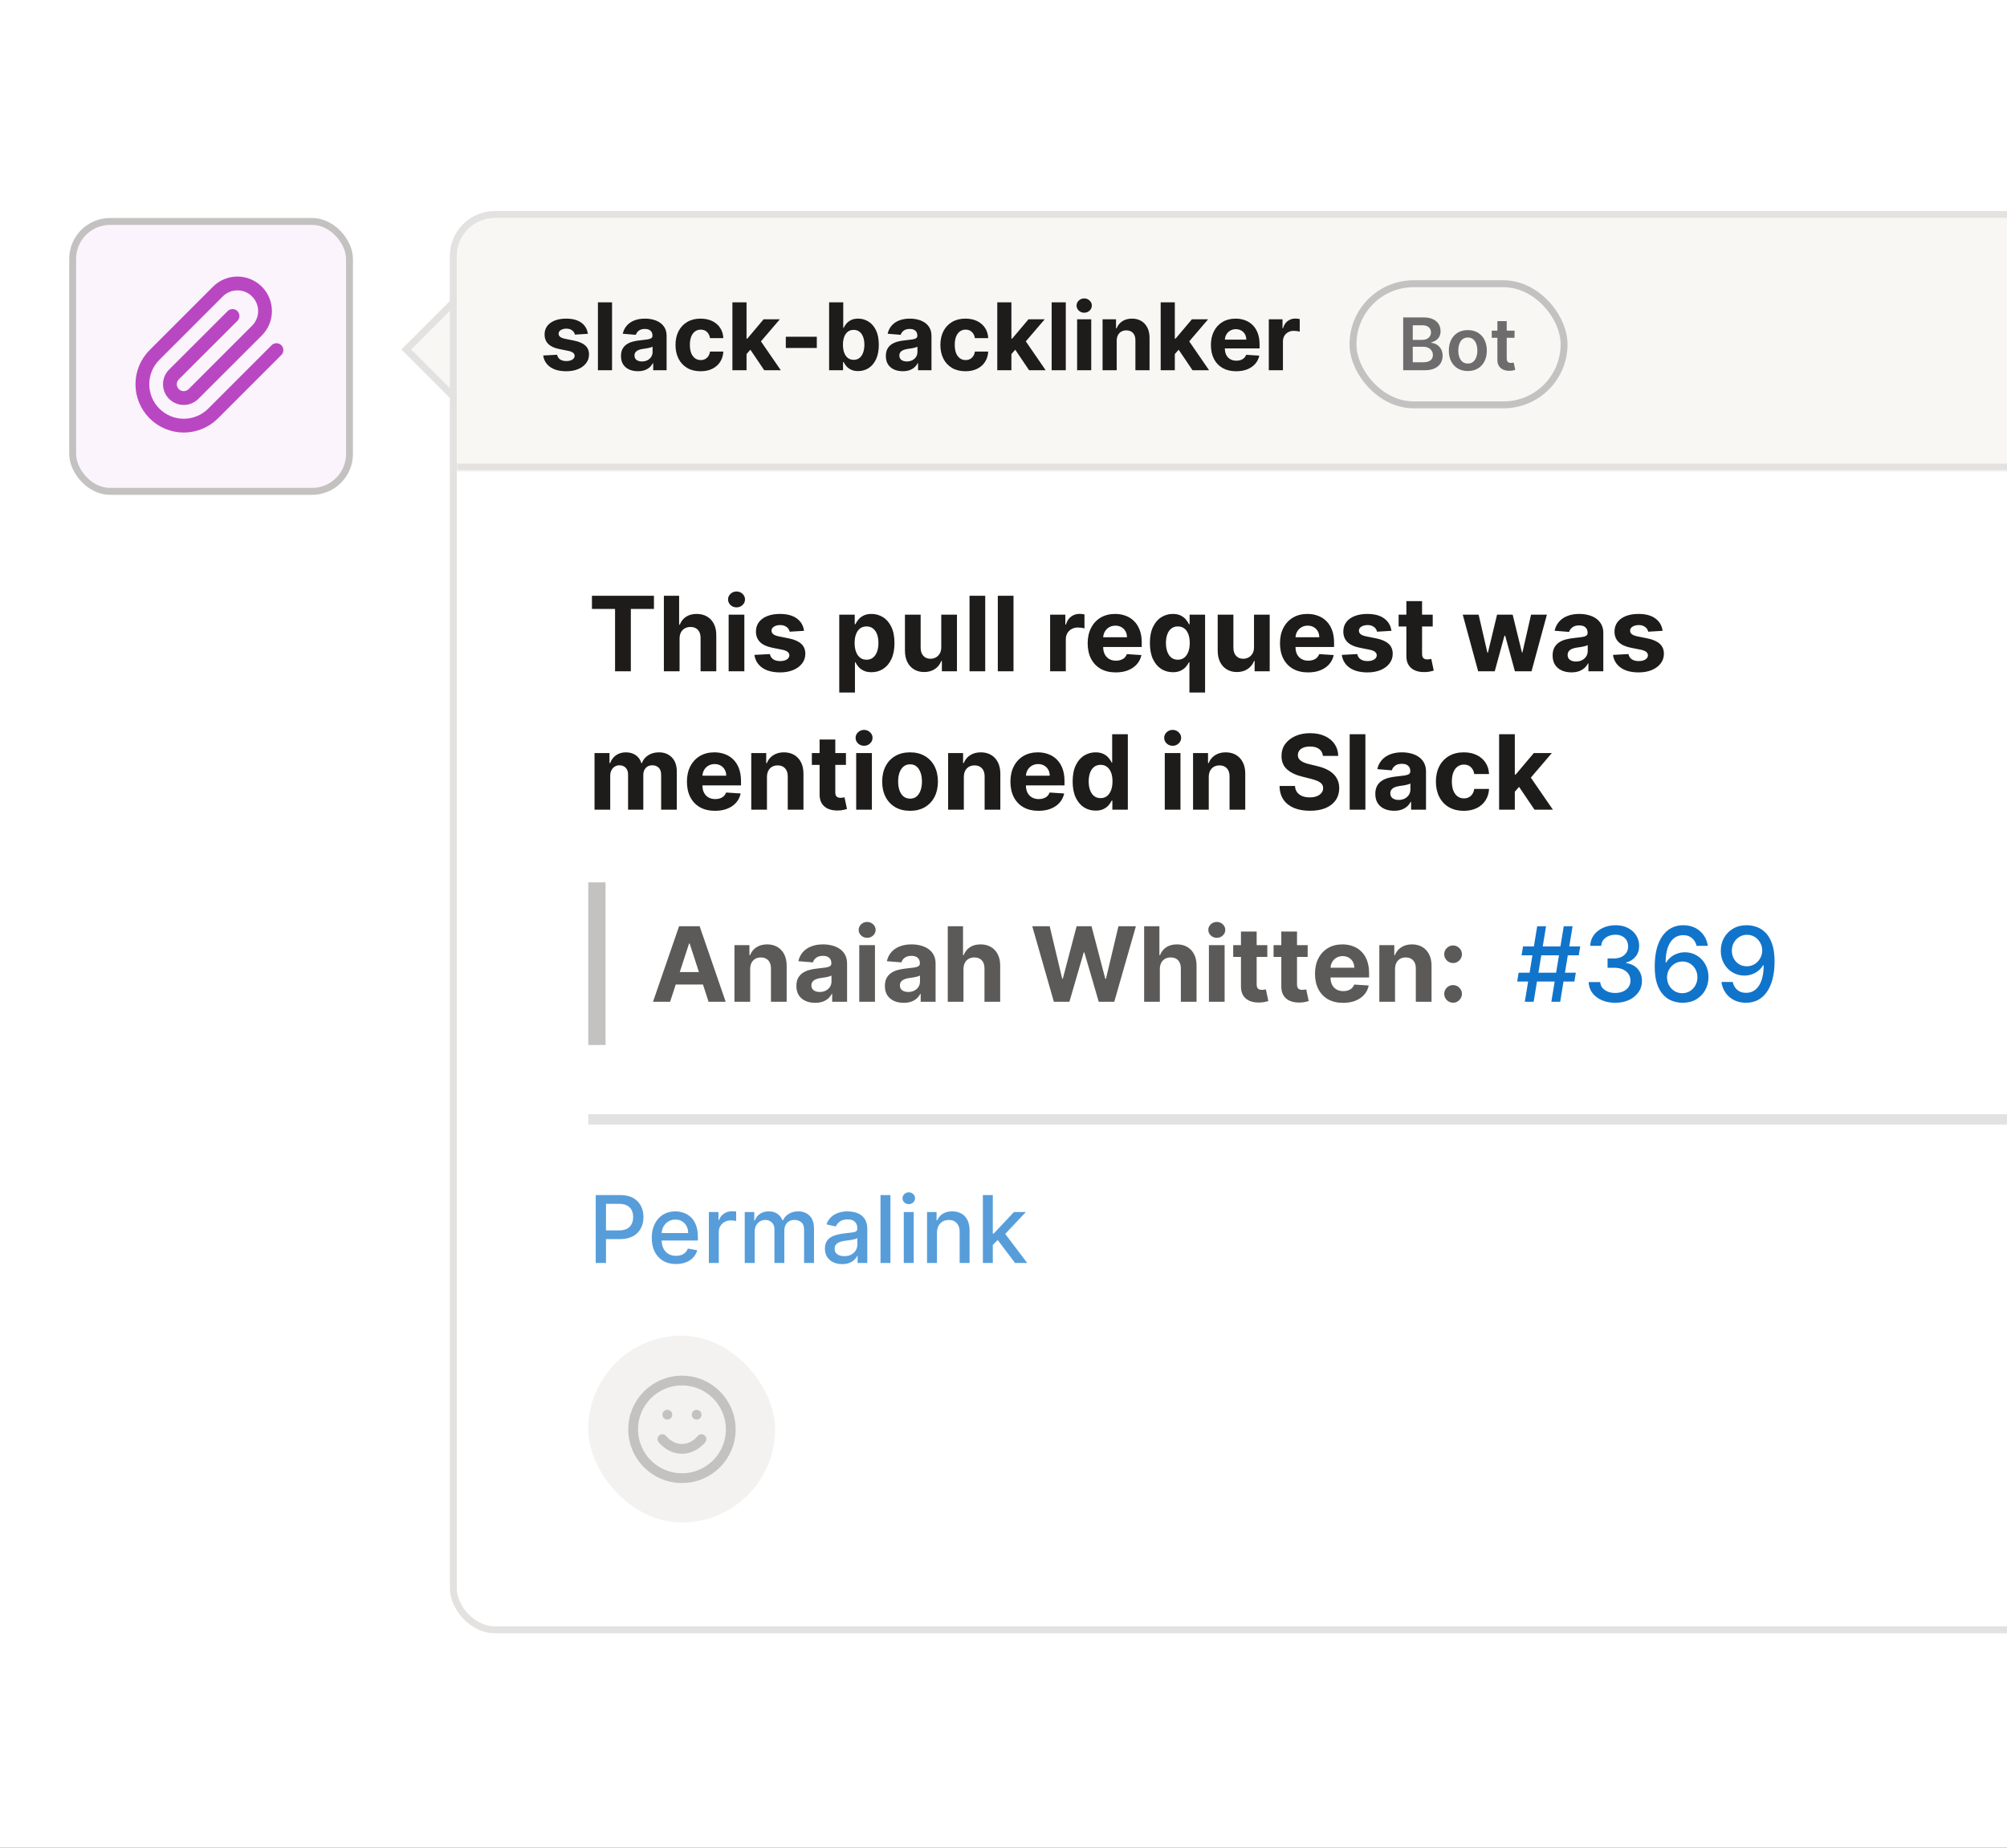 <svg width="580" height="534" viewBox="0 0 580 534" fill="none" xmlns="http://www.w3.org/2000/svg">
<rect x="0" y="0" width="580" height="534" fill="#333333" stroke="none"/>
<g clip-path="url(#clip0_31_760)">
<rect width="580" height="534" fill="white"/>
<rect x="21" y="64" width="80" height="78" rx="10.814" fill="#FBF4FD"/>
<g clip-path="url(#clip1_31_760)">
<path d="M79.896 101.182L61.575 119.504C59.33 121.748 56.286 123.009 53.112 123.009C49.938 123.009 46.893 121.748 44.649 119.504C42.404 117.259 41.143 114.215 41.143 111.041C41.143 107.867 42.404 104.822 44.649 102.578L62.97 84.256C64.467 82.76 66.496 81.919 68.612 81.919C70.728 81.919 72.758 82.76 74.254 84.256C75.751 85.753 76.591 87.782 76.591 89.898C76.591 92.014 75.751 94.044 74.254 95.54L55.913 113.862C55.165 114.61 54.15 115.03 53.092 115.03C52.034 115.03 51.019 114.61 50.271 113.862C49.523 113.114 49.102 112.099 49.102 111.041C49.102 109.983 49.523 108.968 50.271 108.22L67.197 91.314" stroke="#BA47C2" stroke-width="3.987" stroke-linecap="round" stroke-linejoin="round"/>
</g>
<rect x="21" y="64" width="80" height="78" rx="10.814" stroke="#C4C2C1" stroke-width="2"/>
<rect x="131" y="62" width="780" height="409" rx="12" fill="white"/>
<rect x="117.414" y="101" width="21" height="21" transform="rotate(-45 117.414 101)" fill="#F9F7F4" stroke="#E3E2E1" stroke-width="2"/>
<mask id="path-5-inside-1_31_760" fill="white">
<path d="M132 74C132 67.925 136.925 63 143 63H899C905.075 63 910 67.925 910 74V136H132V74Z"/>
</mask>
<path d="M132 74C132 67.925 136.925 63 143 63H899C905.075 63 910 67.925 910 74V136H132V74Z" fill="#F9F7F4"/>
<path d="M169.884 96.472L166.144 96.702C166.08 96.383 165.943 96.095 165.732 95.84C165.521 95.577 165.243 95.37 164.898 95.216C164.559 95.056 164.153 94.977 163.68 94.977C163.047 94.977 162.513 95.111 162.079 95.379C161.644 95.641 161.427 95.993 161.427 96.434C161.427 96.785 161.567 97.083 161.849 97.326C162.13 97.569 162.613 97.763 163.297 97.91L165.962 98.447C167.394 98.742 168.461 99.215 169.164 99.867C169.868 100.518 170.219 101.375 170.219 102.436C170.219 103.401 169.935 104.248 169.366 104.977C168.803 105.706 168.03 106.275 167.045 106.684C166.067 107.086 164.939 107.288 163.661 107.288C161.711 107.288 160.158 106.882 159.001 106.07C157.85 105.252 157.176 104.14 156.978 102.733L160.995 102.522C161.117 103.117 161.411 103.571 161.877 103.884C162.344 104.191 162.942 104.344 163.67 104.344C164.386 104.344 164.962 104.207 165.396 103.932C165.837 103.651 166.061 103.289 166.067 102.848C166.061 102.478 165.904 102.174 165.598 101.938C165.291 101.695 164.818 101.509 164.179 101.381L161.628 100.873C160.19 100.586 159.119 100.087 158.416 99.377C157.719 98.668 157.371 97.763 157.371 96.664C157.371 95.718 157.627 94.903 158.138 94.219C158.656 93.535 159.381 93.008 160.315 92.637C161.254 92.266 162.354 92.081 163.613 92.081C165.473 92.081 166.937 92.474 168.004 93.26C169.078 94.046 169.705 95.117 169.884 96.472ZM176.876 87.364V107H172.791V87.364H176.876ZM184.347 107.278C183.407 107.278 182.57 107.115 181.835 106.789C181.1 106.457 180.518 105.968 180.09 105.322C179.668 104.67 179.457 103.858 179.457 102.887C179.457 102.069 179.607 101.381 179.908 100.825C180.208 100.269 180.617 99.822 181.135 99.483C181.653 99.144 182.241 98.888 182.899 98.716C183.564 98.543 184.261 98.422 184.99 98.352C185.846 98.262 186.536 98.179 187.061 98.102C187.585 98.019 187.965 97.898 188.202 97.738C188.438 97.578 188.556 97.342 188.556 97.028V96.971C188.556 96.364 188.365 95.894 187.981 95.561C187.604 95.229 187.067 95.063 186.37 95.063C185.635 95.063 185.05 95.226 184.616 95.552C184.181 95.871 183.893 96.274 183.753 96.76L179.975 96.453C180.167 95.558 180.544 94.785 181.106 94.133C181.669 93.474 182.394 92.969 183.283 92.618C184.178 92.26 185.213 92.081 186.389 92.081C187.208 92.081 187.991 92.177 188.738 92.369C189.493 92.56 190.161 92.858 190.742 93.26C191.33 93.663 191.794 94.181 192.133 94.814C192.471 95.44 192.641 96.191 192.641 97.067V107H188.767V104.958H188.652C188.416 105.418 188.099 105.824 187.703 106.175C187.307 106.521 186.83 106.792 186.274 106.99C185.718 107.182 185.076 107.278 184.347 107.278ZM185.517 104.459C186.118 104.459 186.648 104.341 187.108 104.104C187.569 103.862 187.93 103.536 188.192 103.126C188.454 102.717 188.585 102.254 188.585 101.736V100.173C188.457 100.256 188.281 100.333 188.058 100.403C187.84 100.467 187.594 100.528 187.319 100.586C187.045 100.637 186.77 100.685 186.495 100.729C186.22 100.768 185.971 100.803 185.747 100.835C185.268 100.905 184.849 101.017 184.491 101.17C184.133 101.324 183.855 101.532 183.657 101.794C183.459 102.049 183.36 102.369 183.36 102.752C183.36 103.309 183.561 103.734 183.964 104.028C184.373 104.315 184.89 104.459 185.517 104.459ZM202.464 107.288C200.955 107.288 199.658 106.968 198.571 106.329C197.491 105.683 196.66 104.788 196.078 103.644C195.503 102.5 195.215 101.183 195.215 99.694C195.215 98.185 195.506 96.862 196.088 95.724C196.676 94.58 197.51 93.689 198.59 93.049C199.67 92.404 200.955 92.081 202.445 92.081C203.729 92.081 204.854 92.314 205.82 92.781C206.785 93.248 207.549 93.903 208.111 94.746C208.674 95.59 208.984 96.581 209.041 97.719H205.187C205.078 96.984 204.79 96.392 204.324 95.945C203.864 95.491 203.26 95.264 202.512 95.264C201.879 95.264 201.326 95.437 200.853 95.782C200.386 96.121 200.022 96.616 199.76 97.268C199.498 97.92 199.367 98.71 199.367 99.636C199.367 100.576 199.495 101.375 199.75 102.033C200.012 102.692 200.38 103.194 200.853 103.539C201.326 103.884 201.879 104.056 202.512 104.056C202.978 104.056 203.397 103.961 203.768 103.769C204.145 103.577 204.455 103.299 204.698 102.935C204.947 102.564 205.11 102.12 205.187 101.602H209.041C208.977 102.727 208.67 103.718 208.121 104.574C207.577 105.424 206.826 106.089 205.868 106.569C204.909 107.048 203.774 107.288 202.464 107.288ZM215.357 102.762L215.367 97.863H215.961L220.679 92.273H225.367L219.03 99.675H218.061L215.357 102.762ZM211.656 107V87.364H215.741V107H211.656ZM220.861 107L216.527 100.586L219.25 97.7L225.645 107H220.861ZM236.046 97.316V100.557H227.091V97.316H236.046ZM239.603 107V87.364H243.688V94.746H243.812C243.991 94.35 244.25 93.947 244.589 93.538C244.934 93.123 245.382 92.778 245.931 92.503C246.487 92.222 247.178 92.081 248.002 92.081C249.076 92.081 250.067 92.362 250.975 92.925C251.882 93.481 252.608 94.321 253.151 95.446C253.694 96.565 253.966 97.968 253.966 99.656C253.966 101.298 253.701 102.685 253.17 103.817C252.646 104.942 251.93 105.795 251.023 106.377C250.121 106.952 249.111 107.24 247.993 107.24C247.2 107.24 246.526 107.109 245.97 106.847C245.42 106.585 244.969 106.255 244.618 105.859C244.266 105.456 243.998 105.05 243.812 104.641H243.63V107H239.603ZM243.601 99.636C243.601 100.512 243.723 101.276 243.966 101.928C244.209 102.58 244.56 103.088 245.02 103.452C245.481 103.81 246.04 103.989 246.698 103.989C247.363 103.989 247.926 103.807 248.386 103.443C248.846 103.072 249.194 102.561 249.431 101.909C249.674 101.25 249.795 100.493 249.795 99.636C249.795 98.786 249.677 98.038 249.441 97.393C249.204 96.747 248.856 96.242 248.395 95.878C247.935 95.513 247.369 95.331 246.698 95.331C246.034 95.331 245.471 95.507 245.011 95.859C244.557 96.21 244.209 96.709 243.966 97.354C243.723 98 243.601 98.761 243.601 99.636ZM260.891 107.278C259.951 107.278 259.114 107.115 258.379 106.789C257.644 106.457 257.062 105.968 256.634 105.322C256.212 104.67 256.001 103.858 256.001 102.887C256.001 102.069 256.151 101.381 256.452 100.825C256.752 100.269 257.161 99.822 257.679 99.483C258.197 99.144 258.785 98.888 259.443 98.716C260.108 98.543 260.805 98.422 261.533 98.352C262.39 98.262 263.08 98.179 263.604 98.102C264.129 98.019 264.509 97.898 264.745 97.738C264.982 97.578 265.1 97.342 265.1 97.028V96.971C265.1 96.364 264.908 95.894 264.525 95.561C264.148 95.229 263.611 95.063 262.914 95.063C262.179 95.063 261.594 95.226 261.16 95.552C260.725 95.871 260.437 96.274 260.297 96.76L256.519 96.453C256.711 95.558 257.088 94.785 257.65 94.133C258.213 93.474 258.938 92.969 259.827 92.618C260.722 92.26 261.757 92.081 262.933 92.081C263.752 92.081 264.535 92.177 265.282 92.369C266.037 92.56 266.705 92.858 267.286 93.26C267.874 93.663 268.338 94.181 268.677 94.814C269.015 95.44 269.185 96.191 269.185 97.067V107H265.311V104.958H265.196C264.96 105.418 264.643 105.824 264.247 106.175C263.851 106.521 263.374 106.792 262.818 106.99C262.262 107.182 261.62 107.278 260.891 107.278ZM262.061 104.459C262.662 104.459 263.192 104.341 263.652 104.104C264.113 103.862 264.474 103.536 264.736 103.126C264.998 102.717 265.129 102.254 265.129 101.736V100.173C265.001 100.256 264.825 100.333 264.602 100.403C264.384 100.467 264.138 100.528 263.863 100.586C263.589 100.637 263.314 100.685 263.039 100.729C262.764 100.768 262.515 100.803 262.291 100.835C261.812 100.905 261.393 101.017 261.035 101.17C260.677 101.324 260.399 101.532 260.201 101.794C260.003 102.049 259.903 102.369 259.903 102.752C259.903 103.309 260.105 103.734 260.508 104.028C260.917 104.315 261.434 104.459 262.061 104.459ZM279.008 107.288C277.499 107.288 276.202 106.968 275.115 106.329C274.035 105.683 273.204 104.788 272.622 103.644C272.047 102.5 271.759 101.183 271.759 99.694C271.759 98.185 272.05 96.862 272.632 95.724C273.22 94.58 274.054 93.689 275.134 93.049C276.214 92.404 277.499 92.081 278.989 92.081C280.273 92.081 281.398 92.314 282.364 92.781C283.329 93.248 284.093 93.903 284.655 94.746C285.218 95.59 285.528 96.581 285.585 97.719H281.731C281.622 96.984 281.334 96.392 280.868 95.945C280.408 95.491 279.804 95.264 279.056 95.264C278.423 95.264 277.87 95.437 277.397 95.782C276.93 96.121 276.566 96.616 276.304 97.268C276.042 97.92 275.911 98.71 275.911 99.636C275.911 100.576 276.039 101.375 276.294 102.033C276.556 102.692 276.924 103.194 277.397 103.539C277.87 103.884 278.423 104.056 279.056 104.056C279.522 104.056 279.941 103.961 280.312 103.769C280.689 103.577 280.999 103.299 281.242 102.935C281.491 102.564 281.654 102.12 281.731 101.602H285.585C285.521 102.727 285.214 103.718 284.665 104.574C284.121 105.424 283.37 106.089 282.411 106.569C281.453 107.048 280.318 107.288 279.008 107.288ZM291.901 102.762L291.911 97.863H292.505L297.223 92.273H301.911L295.574 99.675H294.605L291.901 102.762ZM288.2 107V87.364H292.285V107H288.2ZM297.405 107L293.071 100.586L295.794 97.7L302.189 107H297.405ZM308 87.364V107H303.915V87.364H308ZM311.272 107V92.273H315.356V107H311.272ZM313.323 90.374C312.716 90.374 312.195 90.173 311.761 89.77C311.332 89.361 311.118 88.872 311.118 88.303C311.118 87.741 311.332 87.258 311.761 86.856C312.195 86.446 312.716 86.242 313.323 86.242C313.931 86.242 314.448 86.446 314.877 86.856C315.311 87.258 315.529 87.741 315.529 88.303C315.529 88.872 315.311 89.361 314.877 89.77C314.448 90.173 313.931 90.374 313.323 90.374ZM322.713 98.486V107H318.628V92.273H322.521V94.871H322.693C323.019 94.015 323.566 93.337 324.333 92.838C325.1 92.334 326.03 92.081 327.123 92.081C328.146 92.081 329.037 92.305 329.798 92.752C330.559 93.2 331.15 93.839 331.572 94.67C331.994 95.494 332.205 96.479 332.205 97.623V107H328.12V98.352C328.127 97.45 327.896 96.747 327.43 96.242C326.963 95.731 326.321 95.475 325.503 95.475C324.953 95.475 324.467 95.593 324.045 95.83C323.63 96.066 323.304 96.412 323.067 96.865C322.837 97.313 322.719 97.853 322.713 98.486ZM339.125 102.762L339.134 97.863H339.729L344.446 92.273H349.135L342.797 99.675H341.829L339.125 102.762ZM335.424 107V87.364H339.508V107H335.424ZM344.628 107L340.295 100.586L343.018 97.7L349.413 107H344.628ZM357.244 107.288C355.729 107.288 354.425 106.981 353.332 106.367C352.245 105.747 351.408 104.871 350.82 103.74C350.232 102.602 349.938 101.257 349.938 99.704C349.938 98.189 350.232 96.859 350.82 95.715C351.408 94.571 352.236 93.679 353.303 93.04C354.377 92.401 355.636 92.081 357.081 92.081C358.053 92.081 358.957 92.238 359.794 92.551C360.638 92.858 361.373 93.321 362 93.941C362.632 94.561 363.125 95.341 363.476 96.281C363.828 97.214 364.004 98.307 364.004 99.56V100.681H351.568V98.15H360.159C360.159 97.562 360.031 97.041 359.775 96.587C359.52 96.133 359.165 95.779 358.711 95.523C358.263 95.261 357.743 95.13 357.148 95.13C356.528 95.13 355.978 95.274 355.499 95.561C355.026 95.843 354.655 96.223 354.387 96.702C354.118 97.175 353.981 97.703 353.974 98.284V100.691C353.974 101.42 354.109 102.049 354.377 102.58C354.652 103.11 355.039 103.52 355.537 103.807C356.036 104.095 356.627 104.239 357.311 104.239C357.765 104.239 358.18 104.175 358.558 104.047C358.935 103.919 359.257 103.727 359.526 103.472C359.794 103.216 359.999 102.903 360.14 102.532L363.917 102.781C363.725 103.689 363.332 104.482 362.738 105.159C362.15 105.83 361.389 106.354 360.456 106.732C359.529 107.102 358.458 107.288 357.244 107.288ZM366.669 107V92.273H370.629V94.842H370.782C371.051 93.928 371.501 93.238 372.134 92.771C372.767 92.298 373.496 92.062 374.32 92.062C374.525 92.062 374.745 92.075 374.982 92.1C375.218 92.126 375.426 92.161 375.605 92.206V95.83C375.413 95.772 375.148 95.721 374.809 95.677C374.471 95.632 374.161 95.609 373.879 95.609C373.278 95.609 372.741 95.74 372.268 96.002C371.802 96.258 371.431 96.616 371.156 97.076C370.888 97.537 370.754 98.067 370.754 98.668V107H366.669Z" fill="#1D1C1B"/>
<path d="M405.506 107V91.727H411.353C412.457 91.727 413.374 91.901 414.105 92.249C414.841 92.592 415.39 93.062 415.753 93.659C416.121 94.255 416.305 94.931 416.305 95.687C416.305 96.309 416.185 96.841 415.947 97.283C415.708 97.721 415.387 98.076 414.985 98.349C414.582 98.623 414.132 98.819 413.635 98.939V99.088C414.177 99.118 414.696 99.284 415.194 99.587C415.696 99.886 416.106 100.308 416.424 100.855C416.742 101.402 416.901 102.063 416.901 102.839C416.901 103.629 416.71 104.34 416.327 104.972C415.944 105.598 415.368 106.093 414.597 106.456C413.826 106.819 412.857 107 411.689 107H405.506ZM408.273 104.688H411.249C412.253 104.688 412.976 104.497 413.419 104.114C413.866 103.726 414.09 103.229 414.09 102.623C414.09 102.17 413.978 101.762 413.754 101.4C413.531 101.032 413.212 100.743 412.8 100.534C412.387 100.321 411.895 100.214 411.323 100.214H408.273V104.688ZM408.273 98.223H411.01C411.487 98.223 411.917 98.136 412.3 97.962C412.683 97.783 412.984 97.532 413.202 97.209C413.426 96.88 413.538 96.493 413.538 96.045C413.538 95.454 413.329 94.966 412.912 94.584C412.499 94.201 411.885 94.009 411.07 94.009H408.273V98.223ZM424.185 107.224C423.067 107.224 422.097 106.978 421.277 106.485C420.457 105.993 419.82 105.305 419.368 104.42C418.92 103.535 418.697 102.501 418.697 101.317C418.697 100.134 418.92 99.098 419.368 98.208C419.82 97.318 420.457 96.627 421.277 96.135C422.097 95.642 423.067 95.396 424.185 95.396C425.304 95.396 426.273 95.642 427.094 96.135C427.914 96.627 428.548 97.318 428.995 98.208C429.448 99.098 429.674 100.134 429.674 101.317C429.674 102.501 429.448 103.535 428.995 104.42C428.548 105.305 427.914 105.993 427.094 106.485C426.273 106.978 425.304 107.224 424.185 107.224ZM424.2 105.061C424.807 105.061 425.314 104.895 425.722 104.561C426.129 104.223 426.432 103.771 426.631 103.204C426.835 102.637 426.937 102.006 426.937 101.31C426.937 100.609 426.835 99.975 426.631 99.408C426.432 98.837 426.129 98.382 425.722 98.044C425.314 97.706 424.807 97.537 424.2 97.537C423.579 97.537 423.062 97.706 422.649 98.044C422.241 98.382 421.936 98.837 421.732 99.408C421.533 99.975 421.434 100.609 421.434 101.31C421.434 102.006 421.533 102.637 421.732 103.204C421.936 103.771 422.241 104.223 422.649 104.561C423.062 104.895 423.579 105.061 424.2 105.061ZM437.685 95.546V97.633H431.1V95.546H437.685ZM432.726 92.801H435.425V103.555C435.425 103.918 435.48 104.196 435.589 104.39C435.704 104.579 435.853 104.708 436.037 104.778C436.221 104.847 436.425 104.882 436.648 104.882C436.817 104.882 436.972 104.87 437.111 104.845C437.255 104.82 437.364 104.798 437.439 104.778L437.894 106.888C437.75 106.938 437.543 106.993 437.275 107.052C437.011 107.112 436.688 107.147 436.305 107.157C435.629 107.176 435.02 107.075 434.478 106.851C433.936 106.622 433.506 106.269 433.188 105.792C432.875 105.315 432.721 104.718 432.726 104.002V92.801Z" fill="#6E6D6D"/>
<rect x="391" y="82" width="61" height="35" rx="17.5" stroke="#C4C2C1" stroke-width="2"/>
<path d="M132 63H910H132ZM910 138H132V134H910V138ZM132 136V63V136ZM910 63V136V63Z" fill="#E3E2E1" mask="url(#path-5-inside-1_31_760)"/>
<path d="M171.065 175.985V172.182H188.984V175.985H182.305V194H177.745V175.985H171.065ZM196.388 184.54V194H191.85V172.182H196.261V180.523H196.452C196.822 179.558 197.418 178.801 198.242 178.254C199.066 177.7 200.099 177.423 201.342 177.423C202.479 177.423 203.469 177.672 204.315 178.169C205.167 178.659 205.827 179.366 206.296 180.289C206.772 181.205 207.006 182.303 206.999 183.581V194H202.461V184.391C202.468 183.382 202.212 182.597 201.694 182.036C201.183 181.475 200.465 181.195 199.542 181.195C198.924 181.195 198.377 181.326 197.901 181.589C197.433 181.852 197.063 182.235 196.793 182.739C196.531 183.237 196.396 183.837 196.388 184.54ZM210.571 194V177.636H215.109V194H210.571ZM212.851 175.527C212.176 175.527 211.597 175.303 211.114 174.856C210.638 174.401 210.4 173.858 210.4 173.226C210.4 172.601 210.638 172.065 211.114 171.617C211.597 171.163 212.176 170.935 212.851 170.935C213.525 170.935 214.101 171.163 214.577 171.617C215.059 172.065 215.301 172.601 215.301 173.226C215.301 173.858 215.059 174.401 214.577 174.856C214.101 175.303 213.525 175.527 212.851 175.527ZM232.36 182.303L228.205 182.558C228.134 182.203 227.981 181.884 227.747 181.599C227.512 181.308 227.203 181.077 226.82 180.907C226.444 180.729 225.993 180.641 225.467 180.641C224.764 180.641 224.171 180.79 223.688 181.088C223.205 181.379 222.963 181.77 222.963 182.26C222.963 182.651 223.12 182.981 223.432 183.251C223.745 183.521 224.281 183.737 225.041 183.901L228.002 184.497C229.593 184.824 230.779 185.349 231.561 186.074C232.342 186.798 232.733 187.75 232.733 188.929C232.733 190.001 232.417 190.942 231.784 191.752C231.159 192.562 230.3 193.194 229.206 193.648C228.12 194.096 226.866 194.32 225.446 194.32C223.279 194.32 221.554 193.869 220.268 192.967C218.99 192.058 218.24 190.822 218.02 189.259L222.484 189.025C222.619 189.685 222.946 190.19 223.464 190.538C223.983 190.879 224.647 191.049 225.456 191.049C226.252 191.049 226.891 190.896 227.374 190.591C227.864 190.278 228.113 189.877 228.12 189.387C228.113 188.975 227.939 188.638 227.598 188.375C227.257 188.105 226.731 187.899 226.021 187.757L223.187 187.192C221.589 186.873 220.4 186.319 219.618 185.531C218.844 184.742 218.457 183.737 218.457 182.516C218.457 181.464 218.741 180.559 219.309 179.799C219.885 179.039 220.691 178.453 221.728 178.041C222.772 177.629 223.993 177.423 225.392 177.423C227.459 177.423 229.086 177.86 230.272 178.734C231.465 179.607 232.161 180.797 232.36 182.303ZM242.534 200.136V177.636H247.008V180.385H247.211C247.409 179.945 247.697 179.497 248.074 179.043C248.457 178.581 248.954 178.197 249.565 177.892C250.183 177.58 250.95 177.423 251.866 177.423C253.059 177.423 254.16 177.736 255.169 178.361C256.177 178.979 256.983 179.913 257.587 181.163C258.191 182.406 258.493 183.964 258.493 185.839C258.493 187.665 258.198 189.206 257.608 190.463C257.026 191.713 256.23 192.661 255.222 193.308C254.221 193.947 253.098 194.266 251.855 194.266C250.975 194.266 250.225 194.121 249.608 193.83C248.997 193.538 248.496 193.173 248.105 192.732C247.715 192.285 247.417 191.834 247.211 191.379H247.072V200.136H242.534ZM246.976 185.818C246.976 186.791 247.111 187.64 247.381 188.364C247.651 189.089 248.042 189.653 248.553 190.058C249.064 190.456 249.686 190.655 250.417 190.655C251.156 190.655 251.781 190.452 252.292 190.048C252.804 189.636 253.191 189.067 253.453 188.343C253.723 187.612 253.858 186.77 253.858 185.818C253.858 184.874 253.727 184.043 253.464 183.325C253.201 182.608 252.814 182.047 252.303 181.642C251.792 181.237 251.163 181.035 250.417 181.035C249.679 181.035 249.054 181.23 248.542 181.621C248.038 182.011 247.651 182.565 247.381 183.283C247.111 184 246.976 184.845 246.976 185.818ZM272.012 187.033V177.636H276.55V194H272.193V191.028H272.022C271.653 191.987 271.039 192.757 270.179 193.339C269.327 193.922 268.287 194.213 267.058 194.213C265.964 194.213 265.002 193.964 264.171 193.467C263.34 192.97 262.69 192.263 262.221 191.347C261.76 190.431 261.525 189.334 261.518 188.055V177.636H266.056V187.246C266.064 188.212 266.323 188.975 266.834 189.536C267.346 190.097 268.031 190.378 268.89 190.378C269.437 190.378 269.949 190.254 270.424 190.005C270.9 189.749 271.284 189.373 271.575 188.876C271.873 188.379 272.019 187.764 272.012 187.033ZM284.719 172.182V194H280.18V172.182H284.719ZM292.892 172.182V194H288.354V172.182H292.892ZM303.471 194V177.636H307.871V180.491H308.042C308.34 179.476 308.841 178.709 309.544 178.19C310.247 177.665 311.056 177.402 311.973 177.402C312.2 177.402 312.445 177.416 312.708 177.445C312.971 177.473 313.201 177.512 313.4 177.562V181.589C313.187 181.525 312.892 181.468 312.516 181.418C312.14 181.369 311.795 181.344 311.483 181.344C310.815 181.344 310.218 181.489 309.693 181.781C309.174 182.065 308.762 182.462 308.457 182.974C308.159 183.485 308.01 184.075 308.01 184.742V194H303.471ZM322.442 194.32C320.759 194.32 319.31 193.979 318.096 193.297C316.888 192.608 315.958 191.635 315.305 190.378C314.651 189.114 314.324 187.619 314.324 185.893C314.324 184.21 314.651 182.732 315.305 181.461C315.958 180.19 316.878 179.199 318.064 178.489C319.257 177.778 320.656 177.423 322.261 177.423C323.341 177.423 324.346 177.597 325.276 177.945C326.214 178.286 327.03 178.801 327.726 179.49C328.43 180.179 328.976 181.045 329.367 182.089C329.758 183.126 329.953 184.341 329.953 185.733V186.979H316.135V184.167H325.681C325.681 183.513 325.539 182.935 325.255 182.43C324.971 181.926 324.577 181.532 324.072 181.248C323.575 180.957 322.996 180.811 322.336 180.811C321.647 180.811 321.036 180.971 320.503 181.29C319.978 181.603 319.566 182.026 319.268 182.558C318.969 183.084 318.817 183.67 318.809 184.316V186.99C318.809 187.8 318.959 188.499 319.257 189.089C319.562 189.678 319.992 190.133 320.546 190.452C321.1 190.772 321.757 190.932 322.517 190.932C323.021 190.932 323.483 190.861 323.902 190.719C324.321 190.577 324.68 190.364 324.978 190.08C325.276 189.795 325.503 189.447 325.66 189.036L329.857 189.312C329.644 190.321 329.207 191.202 328.547 191.955C327.893 192.7 327.048 193.283 326.011 193.702C324.981 194.114 323.792 194.32 322.442 194.32ZM343.728 200.136V191.379H343.589C343.376 191.834 343.074 192.285 342.684 192.732C342.3 193.173 341.8 193.538 341.182 193.83C340.571 194.121 339.825 194.266 338.944 194.266C337.702 194.266 336.576 193.947 335.567 193.308C334.566 192.661 333.77 191.713 333.181 190.463C332.599 189.206 332.307 187.665 332.307 185.839C332.307 183.964 332.609 182.406 333.213 181.163C333.817 179.913 334.619 178.979 335.621 178.361C336.629 177.736 337.733 177.423 338.934 177.423C339.85 177.423 340.613 177.58 341.224 177.892C341.842 178.197 342.339 178.581 342.716 179.043C343.099 179.497 343.39 179.945 343.589 180.385H343.781V177.636H348.256V200.136H343.728ZM340.383 190.655C341.114 190.655 341.732 190.456 342.236 190.058C342.748 189.653 343.138 189.089 343.408 188.364C343.685 187.64 343.824 186.791 343.824 185.818C343.824 184.845 343.689 184 343.419 183.283C343.149 182.565 342.758 182.011 342.247 181.621C341.736 181.23 341.114 181.035 340.383 181.035C339.637 181.035 339.008 181.237 338.497 181.642C337.986 182.047 337.599 182.608 337.336 183.325C337.073 184.043 336.942 184.874 336.942 185.818C336.942 186.77 337.073 187.612 337.336 188.343C337.606 189.067 337.993 189.636 338.497 190.048C339.008 190.452 339.637 190.655 340.383 190.655ZM362.393 187.033V177.636H366.931V194H362.574V191.028H362.403C362.034 191.987 361.42 192.757 360.56 193.339C359.708 193.922 358.667 194.213 357.439 194.213C356.345 194.213 355.383 193.964 354.552 193.467C353.721 192.97 353.071 192.263 352.602 191.347C352.14 190.431 351.906 189.334 351.899 188.055V177.636H356.437V187.246C356.444 188.212 356.704 188.975 357.215 189.536C357.726 190.097 358.412 190.378 359.271 190.378C359.818 190.378 360.329 190.254 360.805 190.005C361.281 189.749 361.665 189.373 361.956 188.876C362.254 188.379 362.4 187.764 362.393 187.033ZM378.018 194.32C376.335 194.32 374.886 193.979 373.672 193.297C372.464 192.608 371.534 191.635 370.881 190.378C370.227 189.114 369.901 187.619 369.901 185.893C369.901 184.21 370.227 182.732 370.881 181.461C371.534 180.19 372.454 179.199 373.64 178.489C374.833 177.778 376.232 177.423 377.837 177.423C378.917 177.423 379.922 177.597 380.852 177.945C381.79 178.286 382.607 178.801 383.303 179.49C384.006 180.179 384.553 181.045 384.943 182.089C385.334 183.126 385.529 184.341 385.529 185.733V186.979H371.712V184.167H381.257C381.257 183.513 381.115 182.935 380.831 182.43C380.547 181.926 380.153 181.532 379.648 181.248C379.151 180.957 378.572 180.811 377.912 180.811C377.223 180.811 376.612 180.971 376.08 181.29C375.554 181.603 375.142 182.026 374.844 182.558C374.545 183.084 374.393 183.67 374.386 184.316V186.99C374.386 187.8 374.535 188.499 374.833 189.089C375.138 189.678 375.568 190.133 376.122 190.452C376.676 190.772 377.333 190.932 378.093 190.932C378.597 190.932 379.059 190.861 379.478 190.719C379.897 190.577 380.256 190.364 380.554 190.08C380.852 189.795 381.08 189.447 381.236 189.036L385.433 189.312C385.22 190.321 384.783 191.202 384.123 191.955C383.469 192.7 382.624 193.283 381.587 193.702C380.558 194.114 379.368 194.32 378.018 194.32ZM402.106 182.303L397.951 182.558C397.88 182.203 397.727 181.884 397.493 181.599C397.259 181.308 396.95 181.077 396.566 180.907C396.19 180.729 395.739 180.641 395.213 180.641C394.51 180.641 393.917 180.79 393.434 181.088C392.951 181.379 392.71 181.77 392.71 182.26C392.71 182.651 392.866 182.981 393.178 183.251C393.491 183.521 394.027 183.737 394.787 183.901L397.749 184.497C399.339 184.824 400.526 185.349 401.307 186.074C402.088 186.798 402.479 187.75 402.479 188.929C402.479 190.001 402.163 190.942 401.531 191.752C400.906 192.562 400.046 193.194 398.952 193.648C397.866 194.096 396.612 194.32 395.192 194.32C393.026 194.32 391.3 193.869 390.014 192.967C388.736 192.058 387.987 190.822 387.766 189.259L392.23 189.025C392.365 189.685 392.692 190.19 393.21 190.538C393.729 190.879 394.393 191.049 395.202 191.049C395.998 191.049 396.637 190.896 397.12 190.591C397.61 190.278 397.859 189.877 397.866 189.387C397.859 188.975 397.685 188.638 397.344 188.375C397.003 188.105 396.477 187.899 395.767 187.757L392.933 187.192C391.335 186.873 390.146 186.319 389.364 185.531C388.59 184.742 388.203 183.737 388.203 182.516C388.203 181.464 388.487 180.559 389.055 179.799C389.631 179.039 390.437 178.453 391.474 178.041C392.518 177.629 393.739 177.423 395.138 177.423C397.205 177.423 398.832 177.86 400.018 178.734C401.211 179.607 401.907 180.797 402.106 182.303ZM414.04 177.636V181.045H404.186V177.636H414.04ZM406.423 173.716H410.961V188.972C410.961 189.391 411.025 189.717 411.153 189.952C411.281 190.179 411.459 190.339 411.686 190.431C411.92 190.523 412.19 190.57 412.496 190.57C412.709 190.57 412.922 190.552 413.135 190.516C413.348 190.474 413.511 190.442 413.625 190.42L414.339 193.798C414.111 193.869 413.792 193.95 413.38 194.043C412.968 194.142 412.467 194.202 411.878 194.224C410.784 194.266 409.825 194.121 409.001 193.787C408.184 193.453 407.549 192.935 407.094 192.232C406.64 191.528 406.416 190.641 406.423 189.568V173.716ZM427.168 194L422.715 177.636H427.306L429.842 188.631H429.991L432.633 177.636H437.14L439.824 188.567H439.963L442.456 177.636H447.037L442.594 194H437.789L434.977 183.709H434.775L431.962 194H427.168ZM454.124 194.309C453.08 194.309 452.149 194.128 451.333 193.766C450.516 193.396 449.869 192.853 449.394 192.136C448.925 191.411 448.691 190.509 448.691 189.43C448.691 188.521 448.857 187.757 449.191 187.139C449.525 186.521 449.98 186.024 450.555 185.648C451.13 185.271 451.784 184.987 452.515 184.795C453.254 184.604 454.028 184.469 454.838 184.391C455.789 184.291 456.556 184.199 457.139 184.114C457.721 184.021 458.144 183.886 458.406 183.709C458.669 183.531 458.801 183.268 458.801 182.92V182.857C458.801 182.182 458.588 181.66 458.161 181.29C457.742 180.921 457.146 180.737 456.372 180.737C455.555 180.737 454.905 180.918 454.422 181.28C453.939 181.635 453.619 182.082 453.463 182.622L449.266 182.281C449.479 181.287 449.898 180.428 450.523 179.703C451.148 178.972 451.954 178.411 452.941 178.02C453.936 177.622 455.086 177.423 456.393 177.423C457.302 177.423 458.172 177.53 459.003 177.743C459.841 177.956 460.583 178.286 461.23 178.734C461.883 179.181 462.398 179.756 462.774 180.46C463.151 181.156 463.339 181.99 463.339 182.963V194H459.035V191.731H458.907C458.644 192.242 458.293 192.693 457.852 193.084C457.412 193.467 456.883 193.769 456.265 193.989C455.647 194.202 454.933 194.309 454.124 194.309ZM455.423 191.177C456.091 191.177 456.681 191.045 457.192 190.783C457.703 190.513 458.105 190.151 458.396 189.696C458.687 189.241 458.833 188.727 458.833 188.151V186.415C458.691 186.507 458.495 186.592 458.247 186.67C458.005 186.741 457.732 186.809 457.426 186.873C457.121 186.93 456.816 186.983 456.51 187.033C456.205 187.075 455.928 187.114 455.679 187.15C455.146 187.228 454.681 187.352 454.284 187.523C453.886 187.693 453.577 187.924 453.357 188.215C453.137 188.499 453.026 188.854 453.026 189.281C453.026 189.898 453.25 190.371 453.698 190.697C454.152 191.017 454.727 191.177 455.423 191.177ZM480.475 182.303L476.32 182.558C476.249 182.203 476.096 181.884 475.862 181.599C475.628 181.308 475.319 181.077 474.935 180.907C474.559 180.729 474.108 180.641 473.582 180.641C472.879 180.641 472.286 180.79 471.803 181.088C471.32 181.379 471.079 181.77 471.079 182.26C471.079 182.651 471.235 182.981 471.547 183.251C471.86 183.521 472.396 183.737 473.156 183.901L476.118 184.497C477.709 184.824 478.895 185.349 479.676 186.074C480.457 186.798 480.848 187.75 480.848 188.929C480.848 190.001 480.532 190.942 479.9 191.752C479.275 192.562 478.415 193.194 477.322 193.648C476.235 194.096 474.981 194.32 473.561 194.32C471.395 194.32 469.669 193.869 468.383 192.967C467.105 192.058 466.356 190.822 466.135 189.259L470.599 189.025C470.734 189.685 471.061 190.19 471.579 190.538C472.098 190.879 472.762 191.049 473.572 191.049C474.367 191.049 475.006 190.896 475.489 190.591C475.979 190.278 476.228 189.877 476.235 189.387C476.228 188.975 476.054 188.638 475.713 188.375C475.372 188.105 474.846 187.899 474.136 187.757L471.302 187.192C469.704 186.873 468.515 186.319 467.733 185.531C466.959 184.742 466.572 183.737 466.572 182.516C466.572 181.464 466.856 180.559 467.425 179.799C468 179.039 468.806 178.453 469.843 178.041C470.887 177.629 472.108 177.423 473.508 177.423C475.574 177.423 477.201 177.86 478.387 178.734C479.58 179.607 480.276 180.797 480.475 182.303ZM171.811 234V217.636H176.136V220.523H176.328C176.669 219.565 177.237 218.808 178.033 218.254C178.828 217.7 179.78 217.423 180.888 217.423C182.01 217.423 182.965 217.704 183.754 218.265C184.542 218.819 185.067 219.572 185.33 220.523H185.501C185.835 219.586 186.438 218.837 187.312 218.276C188.192 217.707 189.233 217.423 190.433 217.423C191.96 217.423 193.2 217.91 194.151 218.883C195.11 219.849 195.589 221.219 195.589 222.995V234H191.062V223.89C191.062 222.981 190.82 222.299 190.337 221.844C189.854 221.39 189.251 221.163 188.526 221.163C187.702 221.163 187.06 221.425 186.598 221.951C186.136 222.469 185.906 223.155 185.906 224.007V234H181.506V223.794C181.506 222.991 181.275 222.352 180.813 221.876C180.359 221.401 179.759 221.163 179.013 221.163C178.509 221.163 178.054 221.29 177.649 221.546C177.251 221.795 176.935 222.146 176.701 222.601C176.467 223.048 176.349 223.574 176.349 224.178V234H171.811ZM206.632 234.32C204.949 234.32 203.5 233.979 202.285 233.297C201.078 232.608 200.147 231.635 199.494 230.378C198.841 229.114 198.514 227.619 198.514 225.893C198.514 224.21 198.841 222.732 199.494 221.461C200.147 220.19 201.067 219.199 202.253 218.489C203.446 217.778 204.846 217.423 206.451 217.423C207.53 217.423 208.535 217.597 209.466 217.945C210.403 218.286 211.22 218.801 211.916 219.49C212.619 220.179 213.166 221.045 213.556 222.089C213.947 223.126 214.142 224.341 214.142 225.733V226.979H200.325V224.167H209.87C209.87 223.513 209.728 222.935 209.444 222.43C209.16 221.926 208.766 221.532 208.262 221.248C207.765 220.957 207.186 220.811 206.525 220.811C205.836 220.811 205.225 220.971 204.693 221.29C204.167 221.603 203.755 222.026 203.457 222.558C203.159 223.084 203.006 223.67 202.999 224.316V226.99C202.999 227.8 203.148 228.499 203.446 229.089C203.752 229.678 204.181 230.133 204.735 230.452C205.289 230.772 205.946 230.932 206.706 230.932C207.211 230.932 207.672 230.861 208.091 230.719C208.51 230.577 208.869 230.364 209.167 230.08C209.466 229.795 209.693 229.447 209.849 229.036L214.047 229.312C213.833 230.321 213.397 231.202 212.736 231.955C212.083 232.7 211.238 233.283 210.201 233.702C209.171 234.114 207.981 234.32 206.632 234.32ZM221.642 224.54V234H217.104V217.636H221.429V220.523H221.621C221.983 219.572 222.591 218.819 223.443 218.265C224.295 217.704 225.328 217.423 226.543 217.423C227.679 217.423 228.67 217.672 229.515 218.169C230.36 218.666 231.017 219.376 231.486 220.3C231.955 221.216 232.189 222.31 232.189 223.581V234H227.651V224.391C227.658 223.389 227.402 222.608 226.884 222.047C226.365 221.479 225.652 221.195 224.743 221.195C224.132 221.195 223.592 221.326 223.123 221.589C222.662 221.852 222.299 222.235 222.037 222.739C221.781 223.237 221.65 223.837 221.642 224.54ZM244.47 217.636V221.045H234.616V217.636H244.47ZM236.853 213.716H241.391V228.972C241.391 229.391 241.455 229.717 241.583 229.952C241.711 230.179 241.888 230.339 242.116 230.431C242.35 230.523 242.62 230.57 242.925 230.57C243.138 230.57 243.351 230.552 243.564 230.516C243.778 230.474 243.941 230.442 244.055 230.42L244.768 233.798C244.541 233.869 244.221 233.95 243.809 234.043C243.398 234.142 242.897 234.202 242.307 234.224C241.214 234.266 240.255 234.121 239.431 233.787C238.614 233.453 237.979 232.935 237.524 232.232C237.069 231.528 236.846 230.641 236.853 229.568V213.716ZM247.426 234V217.636H251.965V234H247.426ZM249.706 215.527C249.031 215.527 248.453 215.303 247.97 214.856C247.494 214.401 247.256 213.858 247.256 213.226C247.256 212.601 247.494 212.065 247.97 211.617C248.453 211.163 249.031 210.935 249.706 210.935C250.381 210.935 250.956 211.163 251.432 211.617C251.915 212.065 252.156 212.601 252.156 213.226C252.156 213.858 251.915 214.401 251.432 214.856C250.956 215.303 250.381 215.527 249.706 215.527ZM262.994 234.32C261.339 234.32 259.908 233.968 258.7 233.265C257.5 232.555 256.573 231.567 255.92 230.303C255.266 229.032 254.94 227.558 254.94 225.882C254.94 224.192 255.266 222.714 255.92 221.45C256.573 220.179 257.5 219.192 258.7 218.489C259.908 217.778 261.339 217.423 262.994 217.423C264.648 217.423 266.076 217.778 267.276 218.489C268.484 219.192 269.414 220.179 270.067 221.45C270.721 222.714 271.048 224.192 271.048 225.882C271.048 227.558 270.721 229.032 270.067 230.303C269.414 231.567 268.484 232.555 267.276 233.265C266.076 233.968 264.648 234.32 262.994 234.32ZM263.015 230.804C263.768 230.804 264.396 230.591 264.901 230.165C265.405 229.732 265.785 229.142 266.04 228.396C266.303 227.651 266.435 226.802 266.435 225.85C266.435 224.898 266.303 224.05 266.04 223.304C265.785 222.558 265.405 221.969 264.901 221.536C264.396 221.102 263.768 220.886 263.015 220.886C262.255 220.886 261.616 221.102 261.097 221.536C260.586 221.969 260.199 222.558 259.936 223.304C259.68 224.05 259.553 224.898 259.553 225.85C259.553 226.802 259.68 227.651 259.936 228.396C260.199 229.142 260.586 229.732 261.097 230.165C261.616 230.591 262.255 230.804 263.015 230.804ZM278.537 224.54V234H273.999V217.636H278.324V220.523H278.516C278.878 219.572 279.485 218.819 280.337 218.265C281.19 217.704 282.223 217.423 283.438 217.423C284.574 217.423 285.565 217.672 286.41 218.169C287.255 218.666 287.912 219.376 288.381 220.3C288.849 221.216 289.084 222.31 289.084 223.581V234H284.545V224.391C284.553 223.389 284.297 222.608 283.778 222.047C283.26 221.479 282.546 221.195 281.637 221.195C281.026 221.195 280.487 221.326 280.018 221.589C279.556 221.852 279.194 222.235 278.931 222.739C278.675 223.237 278.544 223.837 278.537 224.54ZM300.118 234.32C298.435 234.32 296.986 233.979 295.771 233.297C294.564 232.608 293.634 231.635 292.98 230.378C292.327 229.114 292 227.619 292 225.893C292 224.21 292.327 222.732 292.98 221.461C293.634 220.19 294.553 219.199 295.74 218.489C296.933 217.778 298.332 217.423 299.937 217.423C301.017 217.423 302.021 217.597 302.952 217.945C303.889 218.286 304.706 218.801 305.402 219.49C306.105 220.179 306.652 221.045 307.043 222.089C307.433 223.126 307.629 224.341 307.629 225.733V226.979H293.811V224.167H303.357C303.357 223.513 303.215 222.935 302.931 222.43C302.646 221.926 302.252 221.532 301.748 221.248C301.251 220.957 300.672 220.811 300.012 220.811C299.323 220.811 298.712 220.971 298.179 221.29C297.654 221.603 297.242 222.026 296.943 222.558C296.645 223.084 296.492 223.67 296.485 224.316V226.99C296.485 227.8 296.634 228.499 296.933 229.089C297.238 229.678 297.668 230.133 298.222 230.452C298.776 230.772 299.433 230.932 300.193 230.932C300.697 230.932 301.159 230.861 301.578 230.719C301.997 230.577 302.355 230.364 302.654 230.08C302.952 229.795 303.179 229.447 303.335 229.036L307.533 229.312C307.32 230.321 306.883 231.202 306.222 231.955C305.569 232.7 304.724 233.283 303.687 233.702C302.657 234.114 301.468 234.32 300.118 234.32ZM316.62 234.266C315.377 234.266 314.252 233.947 313.243 233.308C312.242 232.661 311.446 231.713 310.857 230.463C310.274 229.206 309.983 227.665 309.983 225.839C309.983 223.964 310.285 222.406 310.889 221.163C311.492 219.913 312.295 218.979 313.296 218.361C314.305 217.736 315.409 217.423 316.61 217.423C317.526 217.423 318.289 217.58 318.9 217.892C319.518 218.197 320.015 218.581 320.392 219.043C320.775 219.497 321.066 219.945 321.265 220.385H321.404V212.182H325.931V234H321.457V231.379H321.265C321.052 231.834 320.75 232.285 320.36 232.732C319.976 233.173 319.475 233.538 318.857 233.83C318.247 234.121 317.501 234.266 316.62 234.266ZM318.058 230.655C318.79 230.655 319.408 230.456 319.912 230.058C320.423 229.653 320.814 229.089 321.084 228.364C321.361 227.64 321.499 226.791 321.499 225.818C321.499 224.845 321.365 224 321.095 223.283C320.825 222.565 320.434 222.011 319.923 221.621C319.411 221.23 318.79 221.035 318.058 221.035C317.313 221.035 316.684 221.237 316.173 221.642C315.661 222.047 315.274 222.608 315.012 223.325C314.749 224.043 314.617 224.874 314.617 225.818C314.617 226.77 314.749 227.612 315.012 228.343C315.281 229.067 315.669 229.636 316.173 230.048C316.684 230.452 317.313 230.655 318.058 230.655ZM336.606 234V217.636H341.144V234H336.606ZM338.886 215.527C338.211 215.527 337.632 215.303 337.149 214.856C336.673 214.401 336.436 213.858 336.436 213.226C336.436 212.601 336.673 212.065 337.149 211.617C337.632 211.163 338.211 210.935 338.886 210.935C339.561 210.935 340.136 211.163 340.612 211.617C341.095 212.065 341.336 212.601 341.336 213.226C341.336 213.858 341.095 214.401 340.612 214.856C340.136 215.303 339.561 215.527 338.886 215.527ZM349.318 224.54V234H344.78V217.636H349.105V220.523H349.297C349.659 219.572 350.266 218.819 351.119 218.265C351.971 217.704 353.004 217.423 354.219 217.423C355.355 217.423 356.346 217.672 357.191 218.169C358.036 218.666 358.693 219.376 359.162 220.3C359.631 221.216 359.865 222.31 359.865 223.581V234H355.327V224.391C355.334 223.389 355.078 222.608 354.56 222.047C354.041 221.479 353.327 221.195 352.418 221.195C351.808 221.195 351.268 221.326 350.799 221.589C350.337 221.852 349.975 222.235 349.712 222.739C349.457 223.237 349.325 223.837 349.318 224.54ZM382.306 218.457C382.221 217.597 381.855 216.93 381.209 216.454C380.563 215.978 379.686 215.74 378.578 215.74C377.825 215.74 377.189 215.847 376.671 216.06C376.152 216.266 375.755 216.553 375.478 216.923C375.208 217.292 375.073 217.711 375.073 218.18C375.059 218.57 375.14 218.911 375.318 219.202C375.502 219.494 375.755 219.746 376.074 219.959C376.394 220.165 376.763 220.346 377.182 220.502C377.601 220.651 378.049 220.779 378.525 220.886L380.485 221.354C381.436 221.567 382.31 221.852 383.105 222.207C383.901 222.562 384.59 222.999 385.172 223.517C385.755 224.036 386.206 224.646 386.525 225.349C386.852 226.053 387.019 226.859 387.026 227.768C387.019 229.103 386.678 230.261 386.003 231.241C385.336 232.214 384.37 232.97 383.105 233.51C381.848 234.043 380.332 234.309 378.556 234.309C376.795 234.309 375.261 234.039 373.954 233.499C372.654 232.96 371.639 232.161 370.907 231.102C370.183 230.037 369.803 228.719 369.767 227.15H374.231C374.281 227.881 374.49 228.492 374.86 228.982C375.236 229.465 375.737 229.831 376.362 230.08C376.994 230.321 377.708 230.442 378.503 230.442C379.284 230.442 379.963 230.328 380.538 230.101C381.12 229.874 381.571 229.558 381.891 229.153C382.211 228.748 382.37 228.283 382.37 227.757C382.37 227.267 382.225 226.855 381.934 226.521C381.65 226.187 381.23 225.903 380.676 225.669C380.13 225.435 379.458 225.222 378.663 225.03L376.287 224.433C374.448 223.986 372.995 223.286 371.93 222.335C370.865 221.383 370.336 220.101 370.343 218.489C370.336 217.168 370.687 216.013 371.397 215.026C372.115 214.039 373.098 213.268 374.348 212.714C375.598 212.161 377.019 211.884 378.61 211.884C380.229 211.884 381.642 212.161 382.85 212.714C384.064 213.268 385.009 214.039 385.684 215.026C386.358 216.013 386.706 217.157 386.728 218.457H382.306ZM394.582 212.182V234H390.044V212.182H394.582ZM402.884 234.309C401.839 234.309 400.909 234.128 400.092 233.766C399.276 233.396 398.629 232.853 398.153 232.136C397.685 231.411 397.45 230.509 397.45 229.43C397.45 228.521 397.617 227.757 397.951 227.139C398.285 226.521 398.739 226.024 399.315 225.648C399.89 225.271 400.543 224.987 401.275 224.795C402.013 224.604 402.788 224.469 403.597 224.391C404.549 224.291 405.316 224.199 405.898 224.114C406.481 224.021 406.903 223.886 407.166 223.709C407.429 223.531 407.56 223.268 407.56 222.92V222.857C407.56 222.182 407.347 221.66 406.921 221.29C406.502 220.921 405.906 220.737 405.131 220.737C404.315 220.737 403.665 220.918 403.182 221.28C402.699 221.635 402.379 222.082 402.223 222.622L398.026 222.281C398.239 221.287 398.658 220.428 399.283 219.703C399.908 218.972 400.714 218.411 401.701 218.02C402.695 217.622 403.846 217.423 405.153 217.423C406.062 217.423 406.932 217.53 407.763 217.743C408.601 217.956 409.343 218.286 409.989 218.734C410.643 219.181 411.158 219.756 411.534 220.46C411.911 221.156 412.099 221.99 412.099 222.963V234H407.795V231.731H407.667C407.404 232.242 407.053 232.693 406.612 233.084C406.172 233.467 405.643 233.769 405.025 233.989C404.407 234.202 403.693 234.309 402.884 234.309ZM404.183 231.177C404.851 231.177 405.44 231.045 405.952 230.783C406.463 230.513 406.864 230.151 407.156 229.696C407.447 229.241 407.592 228.727 407.592 228.151V226.415C407.45 226.507 407.255 226.592 407.006 226.67C406.765 226.741 406.491 226.809 406.186 226.873C405.881 226.93 405.575 226.983 405.27 227.033C404.964 227.075 404.688 227.114 404.439 227.15C403.906 227.228 403.441 227.352 403.043 227.523C402.646 227.693 402.337 227.924 402.116 228.215C401.896 228.499 401.786 228.854 401.786 229.281C401.786 229.898 402.01 230.371 402.457 230.697C402.912 231.017 403.487 231.177 404.183 231.177ZM423.013 234.32C421.337 234.32 419.895 233.964 418.688 233.254C417.488 232.537 416.564 231.543 415.918 230.271C415.279 229 414.959 227.537 414.959 225.882C414.959 224.206 415.282 222.736 415.929 221.472C416.582 220.2 417.509 219.21 418.709 218.499C419.909 217.782 421.337 217.423 422.992 217.423C424.419 217.423 425.669 217.683 426.742 218.201C427.814 218.719 428.663 219.447 429.288 220.385C429.913 221.322 430.257 222.423 430.321 223.688H426.039C425.918 222.871 425.598 222.214 425.08 221.717C424.569 221.212 423.897 220.96 423.066 220.96C422.363 220.96 421.749 221.152 421.223 221.536C420.705 221.912 420.3 222.462 420.009 223.187C419.718 223.911 419.572 224.788 419.572 225.818C419.572 226.862 419.714 227.75 419.998 228.482C420.289 229.213 420.698 229.771 421.223 230.154C421.749 230.538 422.363 230.729 423.066 230.729C423.585 230.729 424.05 230.623 424.462 230.41C424.881 230.197 425.225 229.888 425.495 229.483C425.772 229.071 425.953 228.577 426.039 228.002H430.321C430.25 229.252 429.909 230.353 429.299 231.305C428.695 232.249 427.86 232.988 426.795 233.521C425.73 234.053 424.469 234.32 423.013 234.32ZM437.339 229.291L437.35 223.847H438.01L443.252 217.636H448.461L441.42 225.861H440.344L437.339 229.291ZM433.227 234V212.182H437.765V234H433.227ZM443.454 234L438.639 226.873L441.665 223.666L448.77 234H443.454Z" fill="#1D1C1B"/>
<rect x="170" y="255" width="5" height="47" fill="#C4C2C1"/>
<path d="M193.657 289.5H188.714L196.246 267.682H202.19L209.712 289.5H204.768L199.303 272.668H199.133L193.657 289.5ZM193.348 280.924H205.024V284.525H193.348V280.924ZM216.791 280.04V289.5H212.252V273.136H216.578V276.023H216.77C217.132 275.072 217.739 274.319 218.591 273.765C219.444 273.204 220.477 272.923 221.691 272.923C222.828 272.923 223.819 273.172 224.664 273.669C225.509 274.166 226.166 274.876 226.635 275.8C227.103 276.716 227.338 277.81 227.338 279.081V289.5H222.799V279.891C222.806 278.889 222.551 278.108 222.032 277.547C221.514 276.979 220.8 276.695 219.891 276.695C219.28 276.695 218.74 276.826 218.272 277.089C217.81 277.352 217.448 277.735 217.185 278.239C216.929 278.737 216.798 279.337 216.791 280.04ZM235.581 289.809C234.537 289.809 233.606 289.628 232.79 289.266C231.973 288.896 231.327 288.353 230.851 287.636C230.382 286.911 230.148 286.009 230.148 284.93C230.148 284.021 230.314 283.257 230.648 282.639C230.982 282.021 231.437 281.524 232.012 281.148C232.587 280.771 233.241 280.487 233.972 280.295C234.711 280.104 235.485 279.969 236.295 279.891C237.246 279.791 238.013 279.699 238.596 279.614C239.178 279.521 239.601 279.386 239.863 279.209C240.126 279.031 240.258 278.768 240.258 278.42V278.357C240.258 277.682 240.045 277.16 239.618 276.79C239.199 276.421 238.603 276.237 237.829 276.237C237.012 276.237 236.362 276.418 235.879 276.78C235.396 277.135 235.077 277.582 234.92 278.122L230.723 277.781C230.936 276.787 231.355 275.928 231.98 275.203C232.605 274.472 233.411 273.911 234.398 273.52C235.393 273.122 236.543 272.923 237.85 272.923C238.759 272.923 239.629 273.03 240.46 273.243C241.298 273.456 242.04 273.786 242.687 274.234C243.34 274.681 243.855 275.256 244.231 275.96C244.608 276.656 244.796 277.49 244.796 278.463V289.5H240.492V287.231H240.364C240.101 287.742 239.75 288.193 239.309 288.584C238.869 288.967 238.34 289.269 237.722 289.489C237.104 289.702 236.39 289.809 235.581 289.809ZM236.881 286.677C237.548 286.677 238.138 286.545 238.649 286.283C239.16 286.013 239.562 285.651 239.853 285.196C240.144 284.741 240.29 284.227 240.29 283.651V281.915C240.148 282.007 239.952 282.092 239.704 282.17C239.462 282.241 239.189 282.309 238.883 282.373C238.578 282.43 238.273 282.483 237.967 282.533C237.662 282.575 237.385 282.614 237.136 282.65C236.604 282.728 236.138 282.852 235.741 283.023C235.343 283.193 235.034 283.424 234.814 283.715C234.594 283.999 234.483 284.354 234.483 284.781C234.483 285.398 234.707 285.871 235.155 286.197C235.609 286.517 236.184 286.677 236.881 286.677ZM248.317 289.5V273.136H252.855V289.5H248.317ZM250.597 271.027C249.922 271.027 249.343 270.803 248.86 270.356C248.384 269.901 248.146 269.358 248.146 268.726C248.146 268.101 248.384 267.565 248.86 267.117C249.343 266.663 249.922 266.435 250.597 266.435C251.271 266.435 251.847 266.663 252.323 267.117C252.806 267.565 253.047 268.101 253.047 268.726C253.047 269.358 252.806 269.901 252.323 270.356C251.847 270.803 251.271 271.027 250.597 271.027ZM261.157 289.809C260.113 289.809 259.183 289.628 258.366 289.266C257.549 288.896 256.903 288.353 256.427 287.636C255.958 286.911 255.724 286.009 255.724 284.93C255.724 284.021 255.891 283.257 256.224 282.639C256.558 282.021 257.013 281.524 257.588 281.148C258.163 280.771 258.817 280.487 259.548 280.295C260.287 280.104 261.061 279.969 261.871 279.891C262.822 279.791 263.589 279.699 264.172 279.614C264.754 279.521 265.177 279.386 265.44 279.209C265.702 279.031 265.834 278.768 265.834 278.42V278.357C265.834 277.682 265.621 277.16 265.195 276.79C264.776 276.421 264.179 276.237 263.405 276.237C262.588 276.237 261.938 276.418 261.455 276.78C260.972 277.135 260.653 277.582 260.496 278.122L256.299 277.781C256.512 276.787 256.931 275.928 257.556 275.203C258.181 274.472 258.987 273.911 259.974 273.52C260.969 273.122 262.119 272.923 263.426 272.923C264.335 272.923 265.205 273.03 266.036 273.243C266.874 273.456 267.616 273.786 268.263 274.234C268.916 274.681 269.431 275.256 269.808 275.96C270.184 276.656 270.372 277.49 270.372 278.463V289.5H266.068V287.231H265.94C265.678 287.742 265.326 288.193 264.886 288.584C264.445 288.967 263.916 289.269 263.298 289.489C262.68 289.702 261.967 289.809 261.157 289.809ZM262.457 286.677C263.124 286.677 263.714 286.545 264.225 286.283C264.737 286.013 265.138 285.651 265.429 285.196C265.72 284.741 265.866 284.227 265.866 283.651V281.915C265.724 282.007 265.528 282.092 265.28 282.17C265.038 282.241 264.765 282.309 264.46 282.373C264.154 282.43 263.849 282.483 263.543 282.533C263.238 282.575 262.961 282.614 262.712 282.65C262.18 282.728 261.714 282.852 261.317 283.023C260.919 283.193 260.61 283.424 260.39 283.715C260.17 283.999 260.06 284.354 260.06 284.781C260.06 285.398 260.283 285.871 260.731 286.197C261.185 286.517 261.761 286.677 262.457 286.677ZM278.431 280.04V289.5H273.893V267.682H278.304V276.023H278.495C278.865 275.058 279.461 274.301 280.285 273.754C281.109 273.2 282.142 272.923 283.385 272.923C284.522 272.923 285.512 273.172 286.358 273.669C287.21 274.159 287.87 274.866 288.339 275.789C288.815 276.705 289.049 277.803 289.042 279.081V289.5H284.504V279.891C284.511 278.882 284.255 278.097 283.737 277.536C283.225 276.975 282.508 276.695 281.585 276.695C280.967 276.695 280.42 276.826 279.944 277.089C279.475 277.352 279.106 277.735 278.836 278.239C278.574 278.737 278.439 279.337 278.431 280.04ZM304.554 289.5L298.311 267.682H303.35L306.961 282.842H307.142L311.127 267.682H315.441L319.415 282.874H319.607L323.218 267.682H328.257L322.015 289.5H317.519L313.364 275.235H313.194L309.049 289.5H304.554ZM335.18 280.04V289.5H330.641V267.682H335.052V276.023H335.243C335.613 275.058 336.209 274.301 337.033 273.754C337.857 273.2 338.89 272.923 340.133 272.923C341.27 272.923 342.26 273.172 343.106 273.669C343.958 274.159 344.618 274.866 345.087 275.789C345.563 276.705 345.797 277.803 345.79 279.081V289.5H341.252V279.891C341.259 278.882 341.003 278.097 340.485 277.536C339.974 276.975 339.256 276.695 338.333 276.695C337.715 276.695 337.168 276.826 336.692 277.089C336.224 277.352 335.854 277.735 335.584 278.239C335.322 278.737 335.187 279.337 335.18 280.04ZM349.362 289.5V273.136H353.9V289.5H349.362ZM351.642 271.027C350.967 271.027 350.388 270.803 349.905 270.356C349.429 269.901 349.191 269.358 349.191 268.726C349.191 268.101 349.429 267.565 349.905 267.117C350.388 266.663 350.967 266.435 351.642 266.435C352.316 266.435 352.892 266.663 353.368 267.117C353.85 267.565 354.092 268.101 354.092 268.726C354.092 269.358 353.85 269.901 353.368 270.356C352.892 270.803 352.316 271.027 351.642 271.027ZM366.24 273.136V276.545H356.385V273.136H366.24ZM358.622 269.216H363.161V284.472C363.161 284.891 363.225 285.217 363.352 285.452C363.48 285.679 363.658 285.839 363.885 285.931C364.119 286.023 364.389 286.07 364.695 286.07C364.908 286.07 365.121 286.052 365.334 286.016C365.547 285.974 365.71 285.942 365.824 285.92L366.538 289.298C366.311 289.369 365.991 289.45 365.579 289.543C365.167 289.642 364.666 289.702 364.077 289.724C362.983 289.766 362.024 289.621 361.2 289.287C360.384 288.953 359.748 288.435 359.294 287.732C358.839 287.028 358.615 286.141 358.622 285.068V269.216ZM377.9 273.136V276.545H368.045V273.136H377.9ZM370.282 269.216H374.821V284.472C374.821 284.891 374.885 285.217 375.013 285.452C375.14 285.679 375.318 285.839 375.545 285.931C375.78 286.023 376.05 286.07 376.355 286.07C376.568 286.07 376.781 286.052 376.994 286.016C377.207 285.974 377.371 285.942 377.484 285.92L378.198 289.298C377.971 289.369 377.651 289.45 377.239 289.543C376.827 289.642 376.327 289.702 375.737 289.724C374.643 289.766 373.684 289.621 372.861 289.287C372.044 288.953 371.408 288.435 370.954 287.732C370.499 287.028 370.275 286.141 370.282 285.068V269.216ZM388.138 289.82C386.454 289.82 385.006 289.479 383.791 288.797C382.584 288.108 381.653 287.135 381 285.878C380.346 284.614 380.02 283.119 380.02 281.393C380.02 279.71 380.346 278.232 381 276.961C381.653 275.69 382.573 274.699 383.759 273.989C384.952 273.278 386.351 272.923 387.956 272.923C389.036 272.923 390.041 273.097 390.971 273.445C391.909 273.786 392.726 274.301 393.422 274.99C394.125 275.679 394.672 276.545 395.062 277.589C395.453 278.626 395.648 279.841 395.648 281.233V282.479H381.831V279.667H391.376C391.376 279.013 391.234 278.435 390.95 277.93C390.666 277.426 390.272 277.032 389.768 276.748C389.27 276.457 388.692 276.311 388.031 276.311C387.342 276.311 386.731 276.471 386.199 276.79C385.673 277.103 385.261 277.526 384.963 278.058C384.665 278.584 384.512 279.17 384.505 279.816V282.49C384.505 283.3 384.654 283.999 384.952 284.589C385.258 285.178 385.687 285.633 386.241 285.952C386.795 286.272 387.452 286.432 388.212 286.432C388.716 286.432 389.178 286.361 389.597 286.219C390.016 286.077 390.375 285.864 390.673 285.58C390.971 285.295 391.199 284.947 391.355 284.536L395.552 284.812C395.339 285.821 394.903 286.702 394.242 287.455C393.589 288.2 392.743 288.783 391.706 289.202C390.677 289.614 389.487 289.82 388.138 289.82ZM403.148 280.04V289.5H398.61V273.136H402.935V276.023H403.127C403.489 275.072 404.096 274.319 404.949 273.765C405.801 273.204 406.834 272.923 408.049 272.923C409.185 272.923 410.176 273.172 411.021 273.669C411.866 274.166 412.523 274.876 412.992 275.8C413.461 276.716 413.695 277.81 413.695 279.081V289.5H409.157V279.891C409.164 278.889 408.908 278.108 408.39 277.547C407.871 276.979 407.157 276.695 406.248 276.695C405.638 276.695 405.098 276.826 404.629 277.089C404.167 277.352 403.805 277.735 403.542 278.239C403.287 278.737 403.155 279.337 403.148 280.04ZM419.925 289.777C419.222 289.777 418.618 289.528 418.114 289.031C417.616 288.527 417.368 287.923 417.368 287.22C417.368 286.524 417.616 285.928 418.114 285.43C418.618 284.933 419.222 284.685 419.925 284.685C420.607 284.685 421.203 284.933 421.714 285.43C422.226 285.928 422.482 286.524 422.482 287.22C422.482 287.689 422.361 288.119 422.119 288.509C421.885 288.893 421.576 289.202 421.192 289.436C420.809 289.663 420.386 289.777 419.925 289.777ZM419.925 278.314C419.222 278.314 418.618 278.065 418.114 277.568C417.616 277.071 417.368 276.467 417.368 275.757C417.368 275.061 417.616 274.468 418.114 273.978C418.618 273.481 419.222 273.232 419.925 273.232C420.607 273.232 421.203 273.481 421.714 273.978C422.226 274.468 422.482 275.061 422.482 275.757C422.482 276.233 422.361 276.666 422.119 277.057C421.885 277.44 421.576 277.746 421.192 277.973C420.809 278.2 420.386 278.314 419.925 278.314Z" fill="#5B5A59"/>
<path d="M448.323 289.5L451.903 267.682H454.46L450.88 289.5H448.323ZM438.447 283.662L438.863 281.105H455.397L454.982 283.662H438.447ZM440.653 289.5L444.232 267.682H446.789L443.21 289.5H440.653ZM439.715 276.077L440.131 273.52H456.665L456.249 276.077H439.715ZM466.796 289.798C465.333 289.798 464.026 289.546 462.876 289.042C461.732 288.538 460.827 287.838 460.159 286.943C459.499 286.041 459.143 284.997 459.094 283.811H462.439C462.482 284.457 462.698 285.018 463.089 285.494C463.487 285.963 464.005 286.325 464.644 286.581C465.283 286.837 465.994 286.964 466.775 286.964C467.634 286.964 468.394 286.815 469.055 286.517C469.722 286.219 470.244 285.803 470.621 285.271C470.997 284.731 471.185 284.109 471.185 283.406C471.185 282.675 470.997 282.032 470.621 281.478C470.251 280.917 469.708 280.477 468.991 280.157C468.281 279.837 467.421 279.678 466.413 279.678H464.57V276.993H466.413C467.222 276.993 467.933 276.847 468.543 276.556C469.161 276.265 469.644 275.86 469.992 275.342C470.34 274.816 470.514 274.202 470.514 273.499C470.514 272.824 470.362 272.238 470.056 271.741C469.758 271.237 469.332 270.842 468.778 270.558C468.231 270.274 467.585 270.132 466.839 270.132C466.129 270.132 465.464 270.263 464.847 270.526C464.236 270.782 463.739 271.151 463.355 271.634C462.972 272.11 462.766 272.682 462.737 273.349H459.552C459.587 272.17 459.935 271.134 460.596 270.239C461.263 269.344 462.144 268.644 463.238 268.14C464.332 267.636 465.546 267.384 466.881 267.384C468.281 267.384 469.488 267.657 470.504 268.204C471.526 268.744 472.315 269.464 472.869 270.366C473.43 271.268 473.707 272.256 473.7 273.328C473.707 274.55 473.366 275.587 472.677 276.439C471.995 277.291 471.086 277.863 469.95 278.154V278.325C471.398 278.545 472.521 279.12 473.316 280.05C474.119 280.981 474.516 282.135 474.509 283.513C474.516 284.713 474.183 285.789 473.508 286.741C472.84 287.692 471.928 288.442 470.77 288.989C469.612 289.528 468.288 289.798 466.796 289.798ZM486.153 289.798C485.18 289.784 484.222 289.607 483.277 289.266C482.339 288.925 481.487 288.357 480.72 287.561C479.953 286.766 479.339 285.697 478.877 284.354C478.423 283.012 478.195 281.336 478.195 279.326C478.195 277.423 478.384 275.732 478.76 274.255C479.143 272.778 479.694 271.531 480.411 270.516C481.129 269.493 481.995 268.715 483.011 268.183C484.026 267.65 485.166 267.384 486.43 267.384C487.73 267.384 488.884 267.639 489.893 268.151C490.901 268.662 491.718 269.369 492.343 270.271C492.975 271.173 493.376 272.199 493.547 273.349H490.298C490.077 272.44 489.641 271.698 488.987 271.123C488.334 270.548 487.482 270.26 486.43 270.26C484.832 270.26 483.586 270.956 482.691 272.348C481.803 273.74 481.356 275.675 481.349 278.154H481.509C481.885 277.536 482.347 277.011 482.893 276.577C483.447 276.137 484.065 275.8 484.747 275.565C485.436 275.324 486.161 275.203 486.92 275.203C488.185 275.203 489.328 275.512 490.351 276.13C491.381 276.741 492.201 277.586 492.812 278.665C493.423 279.745 493.728 280.981 493.728 282.373C493.728 283.765 493.412 285.026 492.78 286.155C492.155 287.284 491.274 288.179 490.138 288.839C489.001 289.493 487.673 289.812 486.153 289.798ZM486.143 287.028C486.981 287.028 487.73 286.822 488.391 286.411C489.051 285.999 489.573 285.445 489.957 284.749C490.34 284.053 490.532 283.275 490.532 282.415C490.532 281.577 490.344 280.814 489.967 280.125C489.598 279.436 489.087 278.889 488.433 278.484C487.787 278.08 487.048 277.877 486.217 277.877C485.585 277.877 484.999 277.998 484.46 278.239C483.927 278.481 483.458 278.815 483.053 279.241C482.648 279.667 482.329 280.157 482.094 280.711C481.867 281.258 481.754 281.837 481.754 282.447C481.754 283.264 481.942 284.021 482.318 284.717C482.702 285.413 483.224 285.974 483.884 286.4C484.552 286.819 485.305 287.028 486.143 287.028ZM504.863 267.384C505.836 267.391 506.795 267.568 507.74 267.916C508.684 268.264 509.537 268.832 510.297 269.621C511.064 270.409 511.675 271.474 512.129 272.817C512.591 274.152 512.825 275.814 512.832 277.803C512.832 279.713 512.64 281.414 512.257 282.906C511.873 284.39 511.323 285.643 510.606 286.666C509.895 287.689 509.032 288.467 508.017 288.999C507.001 289.532 505.858 289.798 504.586 289.798C503.287 289.798 502.133 289.543 501.124 289.031C500.116 288.52 499.295 287.813 498.663 286.911C498.031 286.002 497.637 284.958 497.481 283.779H500.73C500.943 284.717 501.376 285.477 502.03 286.059C502.69 286.634 503.542 286.922 504.586 286.922C506.184 286.922 507.431 286.226 508.326 284.834C509.221 283.435 509.672 281.482 509.679 278.974H509.508C509.139 279.585 508.677 280.111 508.123 280.551C507.577 280.991 506.962 281.332 506.28 281.574C505.599 281.815 504.871 281.936 504.096 281.936C502.839 281.936 501.696 281.627 500.666 281.009C499.636 280.391 498.816 279.543 498.205 278.463C497.594 277.384 497.289 276.151 497.289 274.766C497.289 273.388 497.601 272.138 498.226 271.016C498.858 269.894 499.739 269.006 500.868 268.353C502.005 267.692 503.336 267.369 504.863 267.384ZM504.874 270.153C504.043 270.153 503.294 270.359 502.626 270.771C501.966 271.176 501.444 271.727 501.06 272.423C500.677 273.112 500.485 273.879 500.485 274.724C500.485 275.569 500.67 276.336 501.039 277.025C501.415 277.707 501.927 278.25 502.573 278.655C503.226 279.053 503.972 279.251 504.81 279.251C505.435 279.251 506.018 279.131 506.557 278.889C507.097 278.648 507.569 278.314 507.974 277.888C508.379 277.455 508.695 276.964 508.922 276.418C509.15 275.871 509.263 275.295 509.263 274.692C509.263 273.889 509.072 273.143 508.688 272.455C508.312 271.766 507.793 271.212 507.133 270.793C506.472 270.366 505.719 270.153 504.874 270.153Z" fill="#1174CB"/>
<rect x="170" y="322" width="702" height="3" fill="#E3E2E1"/>
<path opacity="0.7" d="M172.157 365V345.364H179.157C180.684 345.364 181.95 345.642 182.953 346.198C183.957 346.754 184.708 347.515 185.207 348.48C185.705 349.439 185.955 350.519 185.955 351.721C185.955 352.929 185.702 354.015 185.197 354.98C184.699 355.939 183.944 356.7 182.934 357.262C181.931 357.819 180.668 358.097 179.147 358.097H174.334V355.585H178.879C179.844 355.585 180.627 355.418 181.228 355.086C181.828 354.747 182.27 354.287 182.551 353.705C182.832 353.124 182.973 352.462 182.973 351.721C182.973 350.979 182.832 350.321 182.551 349.745C182.27 349.17 181.825 348.719 181.218 348.393C180.617 348.067 179.825 347.904 178.84 347.904H175.12V365H172.157ZM195.36 365.297C193.909 365.297 192.66 364.987 191.612 364.367C190.57 363.741 189.764 362.862 189.195 361.73C188.633 360.593 188.352 359.26 188.352 357.732C188.352 356.224 188.633 354.894 189.195 353.744C189.764 352.593 190.557 351.695 191.573 351.049C192.596 350.404 193.791 350.081 195.159 350.081C195.99 350.081 196.795 350.218 197.575 350.493C198.355 350.768 199.055 351.2 199.675 351.788C200.295 352.376 200.784 353.14 201.142 354.079C201.5 355.012 201.679 356.147 201.679 357.483V358.499H189.972V356.352H198.87C198.87 355.597 198.716 354.929 198.409 354.348C198.103 353.76 197.671 353.296 197.115 352.957C196.565 352.619 195.92 352.449 195.178 352.449C194.373 352.449 193.67 352.647 193.069 353.044C192.474 353.434 192.014 353.945 191.688 354.578C191.369 355.204 191.209 355.885 191.209 356.62V358.298C191.209 359.282 191.381 360.12 191.727 360.81C192.078 361.5 192.567 362.028 193.194 362.392C193.82 362.75 194.552 362.929 195.389 362.929C195.933 362.929 196.428 362.852 196.875 362.699C197.323 362.539 197.71 362.303 198.036 361.989C198.362 361.676 198.611 361.289 198.783 360.829L201.497 361.318C201.279 362.117 200.89 362.817 200.327 363.418C199.771 364.012 199.071 364.476 198.227 364.808C197.39 365.134 196.434 365.297 195.36 365.297ZM204.86 365V350.273H207.631V352.612H207.784C208.053 351.82 208.526 351.196 209.203 350.743C209.887 350.282 210.661 350.052 211.524 350.052C211.703 350.052 211.913 350.059 212.156 350.071C212.406 350.084 212.601 350.1 212.741 350.119V352.862C212.626 352.83 212.422 352.794 212.128 352.756C211.834 352.711 211.54 352.689 211.245 352.689C210.568 352.689 209.964 352.833 209.433 353.12C208.909 353.402 208.494 353.795 208.187 354.3C207.88 354.798 207.727 355.367 207.727 356.006V365H204.86ZM215.222 365V350.273H217.974V352.67H218.156C218.463 351.858 218.965 351.225 219.661 350.771C220.358 350.311 221.192 350.081 222.164 350.081C223.148 350.081 223.973 350.311 224.638 350.771C225.309 351.232 225.804 351.864 226.124 352.67H226.277C226.629 351.884 227.188 351.257 227.955 350.79C228.722 350.317 229.636 350.081 230.697 350.081C232.033 350.081 233.123 350.5 233.967 351.337C234.817 352.174 235.242 353.437 235.242 355.124V365H232.375V355.393C232.375 354.396 232.104 353.673 231.56 353.226C231.017 352.778 230.368 352.555 229.614 352.555C228.681 352.555 227.955 352.842 227.437 353.418C226.92 353.987 226.661 354.718 226.661 355.613V365H223.803V355.211C223.803 354.412 223.554 353.769 223.056 353.283C222.557 352.798 221.908 352.555 221.109 352.555C220.566 352.555 220.064 352.699 219.604 352.986C219.15 353.267 218.782 353.661 218.501 354.165C218.226 354.67 218.089 355.255 218.089 355.92V365H215.222ZM243.37 365.326C242.437 365.326 241.593 365.153 240.839 364.808C240.085 364.457 239.487 363.949 239.046 363.284C238.611 362.619 238.394 361.804 238.394 360.839C238.394 360.008 238.554 359.324 238.873 358.787C239.193 358.25 239.625 357.825 240.168 357.512C240.711 357.199 241.318 356.962 241.99 356.802C242.661 356.642 243.345 356.521 244.041 356.438C244.924 356.336 245.639 356.252 246.189 356.189C246.739 356.118 247.138 356.006 247.388 355.853C247.637 355.7 247.762 355.45 247.762 355.105V355.038C247.762 354.201 247.525 353.552 247.052 353.092C246.585 352.631 245.889 352.401 244.962 352.401C243.997 352.401 243.236 352.615 242.68 353.044C242.13 353.466 241.75 353.935 241.539 354.453L238.845 353.839C239.164 352.945 239.631 352.222 240.245 351.673C240.865 351.116 241.577 350.714 242.383 350.464C243.188 350.209 244.035 350.081 244.924 350.081C245.512 350.081 246.135 350.151 246.793 350.292C247.458 350.426 248.078 350.675 248.653 351.04C249.235 351.404 249.711 351.925 250.082 352.603C250.453 353.274 250.638 354.146 250.638 355.22V365H247.838V362.987H247.723C247.538 363.357 247.26 363.722 246.889 364.08C246.518 364.437 246.042 364.735 245.46 364.971C244.879 365.208 244.182 365.326 243.37 365.326ZM243.994 363.025C244.786 363.025 245.464 362.868 246.026 362.555C246.595 362.242 247.027 361.833 247.321 361.328C247.621 360.816 247.771 360.27 247.771 359.688V357.79C247.669 357.892 247.471 357.988 247.177 358.077C246.889 358.161 246.56 358.234 246.189 358.298C245.818 358.355 245.457 358.41 245.106 358.461C244.754 358.506 244.46 358.544 244.224 358.576C243.668 358.646 243.159 358.765 242.699 358.931C242.245 359.097 241.881 359.337 241.606 359.65C241.338 359.957 241.203 360.366 241.203 360.877C241.203 361.587 241.465 362.124 241.99 362.488C242.514 362.846 243.182 363.025 243.994 363.025ZM257.323 345.364V365H254.456V345.364H257.323ZM261.18 365V350.273H264.047V365H261.18ZM262.628 348C262.129 348 261.701 347.834 261.343 347.502C260.992 347.163 260.816 346.76 260.816 346.294C260.816 345.821 260.992 345.418 261.343 345.086C261.701 344.747 262.129 344.577 262.628 344.577C263.127 344.577 263.552 344.747 263.903 345.086C264.261 345.418 264.44 345.821 264.44 346.294C264.44 346.76 264.261 347.163 263.903 347.502C263.552 347.834 263.127 348 262.628 348ZM270.771 356.256V365H267.904V350.273H270.656V352.67H270.838C271.176 351.89 271.707 351.263 272.429 350.79C273.158 350.317 274.075 350.081 275.181 350.081C276.185 350.081 277.064 350.292 277.818 350.714C278.572 351.129 279.157 351.749 279.572 352.574C279.988 353.398 280.196 354.418 280.196 355.632V365H277.329V355.978C277.329 354.91 277.051 354.076 276.495 353.475C275.939 352.868 275.175 352.564 274.203 352.564C273.538 352.564 272.947 352.708 272.429 352.996C271.918 353.283 271.512 353.705 271.212 354.261C270.918 354.811 270.771 355.476 270.771 356.256ZM286.677 360.005L286.658 356.505H287.157L293.025 350.273H296.457L289.765 357.368H289.314L286.677 360.005ZM284.04 365V345.364H286.907V365H284.04ZM293.341 365L288.067 358.001L290.043 355.997L296.86 365H293.341Z" fill="#1174CB"/>
<rect x="170" y="386" width="54" height="54" rx="27" fill="#F3F2F1"/>
<path d="M191.435 415.897C191.435 415.897 193.55 418.718 197.076 418.718C200.602 418.718 202.717 415.897 202.717 415.897M192.845 408.845H192.859M201.307 408.845H201.321M211.179 413.076C211.179 420.865 204.865 427.179 197.076 427.179C189.287 427.179 182.973 420.865 182.973 413.076C182.973 405.287 189.287 398.973 197.076 398.973C204.865 398.973 211.179 405.287 211.179 413.076Z" stroke="#C4C2C1" stroke-width="2.821" stroke-linecap="round" stroke-linejoin="round"/>
<rect x="131" y="62" width="780" height="409" rx="12" stroke="#E3E2E1" stroke-width="2"/>
</g>
<defs>
<clipPath id="clip0_31_760">
<rect width="580" height="534" fill="white"/>
</clipPath>
<clipPath id="clip1_31_760">
<rect width="47.848" height="47.848" fill="white" transform="translate(37.153 79.153)"/>
</clipPath>
</defs>
</svg>

